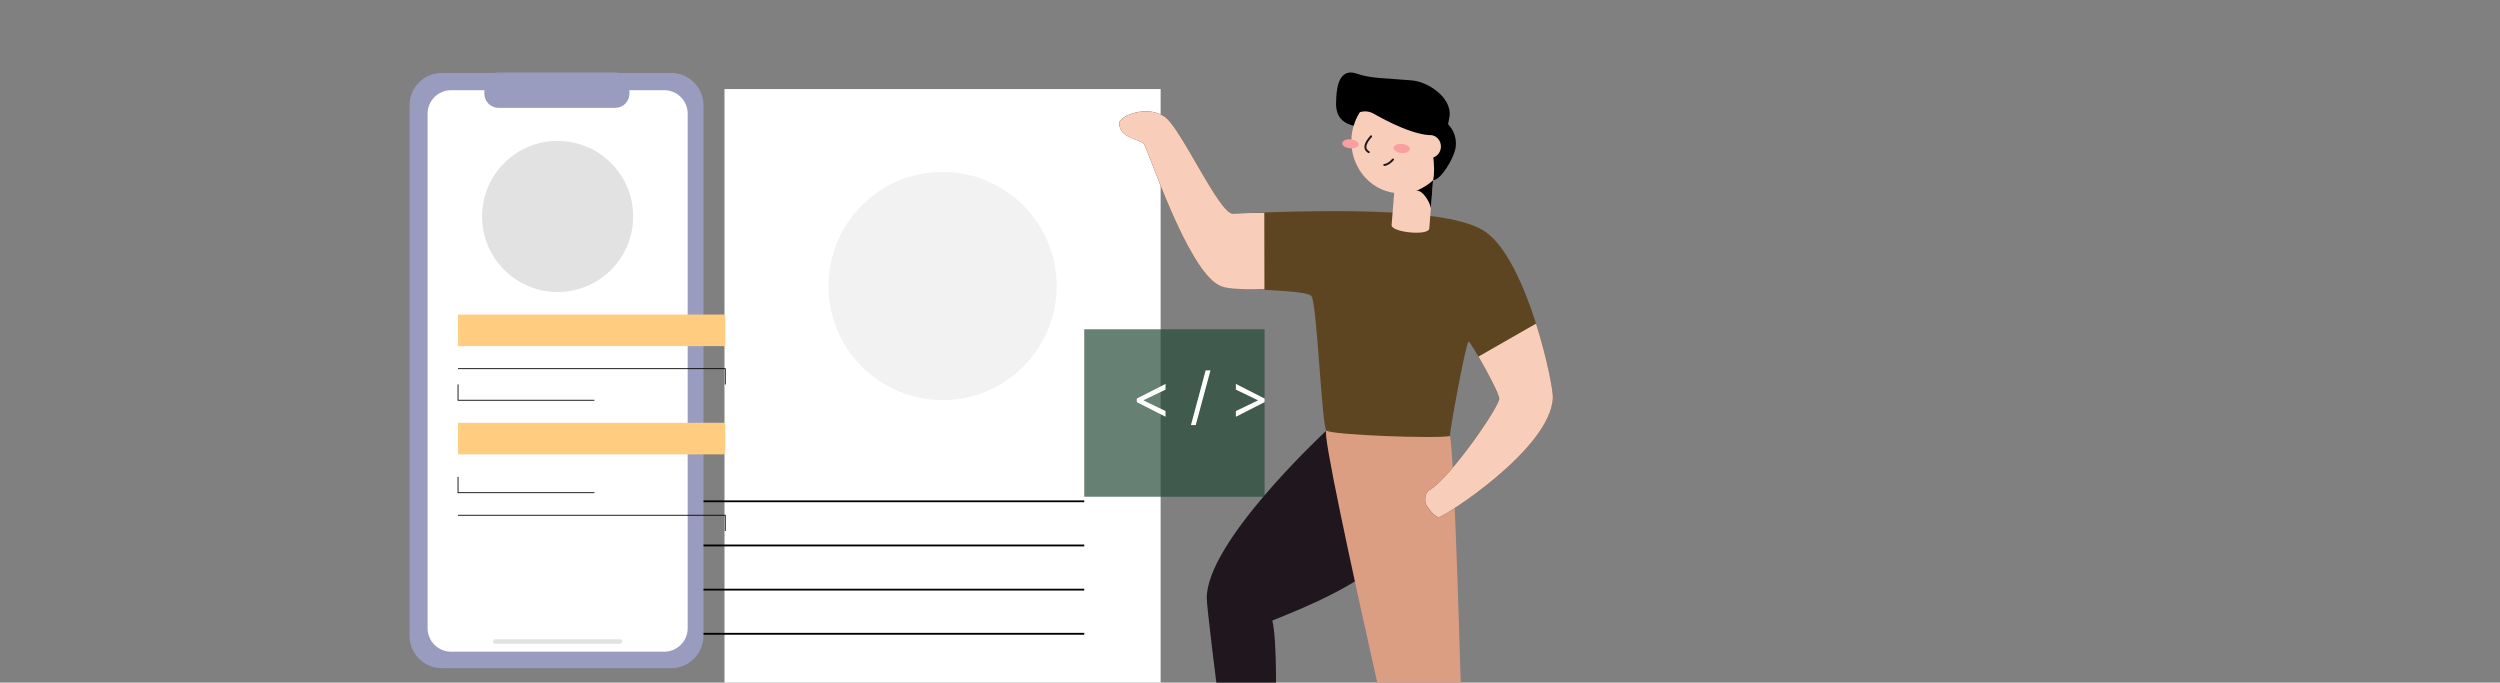 <svg width="586" height="160" viewBox="0 0 586 160" fill="none" xmlns="http://www.w3.org/2000/svg">
<rect x="0" y="0" width="586" height="160" fill="#808080" stroke="none"/>
<g clip-path="url(#clip0_8997_281160)">
<g clip-path="url(#clip1_8997_281160)">
<path d="M272.051 20.883H169.82V179.19H272.051V20.883Z" fill="white"/>
<path d="M149.33 117.506H254.149" stroke="black" stroke-width="0.431" stroke-miterlimit="10"/>
<path d="M149.33 127.859H254.149" stroke="black" stroke-width="0.431" stroke-miterlimit="10"/>
<path d="M149.33 138.211H254.149" stroke="black" stroke-width="0.431" stroke-miterlimit="10"/>
<path d="M149.33 148.564H254.149" stroke="black" stroke-width="0.431" stroke-miterlimit="10"/>
<path d="M220.935 93.781C235.706 93.781 247.679 81.807 247.679 67.037C247.679 52.267 235.706 40.293 220.935 40.293C206.165 40.293 194.191 52.267 194.191 67.037C194.191 81.807 206.165 93.781 220.935 93.781Z" fill="#F2F2F2"/>
<path opacity="0.7" d="M296.421 77.174H254.148V116.427H296.421V77.174Z" fill="#254B38"/>
<path d="M266.468 94.257V93.421L273.199 89.993V91.331L268.036 93.818L268.078 93.735V93.944L268.036 93.86L273.199 96.347V97.685L266.468 94.257ZM283.735 86.816L280.286 99.629H279.157L282.606 86.816H283.735ZM296.421 94.257L289.69 97.685V96.347L294.853 93.86L294.811 93.944V93.735L294.853 93.818L289.69 91.331V89.993L296.421 93.421V94.257Z" fill="white"/>
</g>
<path d="M157.296 17.088H103.594C99.4 17.088 96 20.488 96 24.682V149.036C96 153.229 99.4 156.629 103.594 156.629H157.296C161.49 156.629 164.889 153.229 164.889 149.036V24.682C164.889 20.488 161.49 17.088 157.296 17.088Z" fill="#999CBF"/>
<path d="M155.692 21.141H105.727C102.69 21.141 100.229 23.602 100.229 26.639V147.256C100.229 150.292 102.69 152.754 105.727 152.754H155.692C158.728 152.754 161.19 150.292 161.19 147.256V26.639C161.19 23.602 158.728 21.141 155.692 21.141Z" fill="white"/>
<path d="M144.211 17H116.856C115.02 17 113.531 18.488 113.531 20.325V21.957C113.531 23.793 115.02 25.281 116.856 25.281H144.211C146.047 25.281 147.536 23.793 147.536 21.957V20.325C147.536 18.488 146.047 17 144.211 17Z" fill="#999CBF"/>
<path d="M130.71 68.447C140.489 68.447 148.417 60.519 148.417 50.739C148.417 40.959 140.489 33.031 130.71 33.031C120.93 33.031 113.002 40.959 113.002 50.739C113.002 60.519 120.93 68.447 130.71 68.447Z" fill="#E2E2E2"/>
<path d="M107.365 81.133V73.732H170V81.133H107.365Z" fill="#FFCC80"/>
<path d="M139.324 93.818H107.365V90.117" stroke="black" stroke-width="0.204" stroke-miterlimit="10"/>
<path d="M139.324 115.489H107.365V111.789" stroke="black" stroke-width="0.204" stroke-miterlimit="10"/>
<path d="M107.365 86.418H170V90.118" stroke="black" stroke-width="0.204" stroke-miterlimit="10"/>
<path d="M107.365 120.775H170V124.475" stroke="black" stroke-width="0.204" stroke-miterlimit="10"/>
<path d="M170 99.103H107.365V106.503H170V99.103Z" fill="#FFCC80"/>
<path d="M116.086 150.375H145.334" stroke="#E2E2E2" stroke-width="1.056" stroke-linecap="round" stroke-linejoin="round"/>
<path d="M310.903 100.922C309.093 102.647 282.866 127.235 282.866 140.154C282.866 144.062 290.326 201.341 291.166 202.506H297.649C297.649 202.506 300.503 154.785 298.232 145.459C299.916 144.704 315.355 139.015 322.205 132.915C329.054 126.816 324.153 103.346 310.903 100.922Z" fill="#1F161E"/>
<path d="M310.903 100.922C308.864 101.302 337.049 222.262 337.049 222.262H344.049C344.049 222.262 341.391 107.776 339.866 102.203C332.605 99.891 316.386 99.891 310.903 100.922Z" fill="#DC9E83"/>
<path d="M348.464 54.53C340.995 48.956 315.44 48.956 288.964 50.074C285.833 50.207 276.949 30.313 273.162 27.484C268.991 24.369 262.345 27.182 262.345 28.838C262.345 32.453 267.083 32.539 268.086 33.708C269.089 34.877 278.05 62.708 285.617 66.806C288.063 68.135 306.157 67.695 307.421 69.424C308.685 71.154 309.842 99.848 310.898 100.913C311.954 101.979 336.967 102.863 339.845 102.207C340.004 99.977 343.372 81.481 344.216 80.031C344.68 79.988 351.412 91.928 351.407 93.434C351.407 95.418 339.89 112.042 335.063 114.889C333.811 115.622 333.995 117.71 334.223 118.219C334.451 118.728 336.176 121.239 337.252 121.239C338.328 121.239 363.431 105.292 363.997 93.274C364.148 90.026 358.09 61.733 348.464 54.53Z" fill="#5E4521"/>
<path d="M326.192 52.752C326.053 54.452 334.876 55.375 335.022 53.55L335.936 42.188L327.105 41.395L326.192 52.752Z" fill="#F8CDBA"/>
<path d="M335.388 48.973C335.47 47.964 333.566 44.284 331.837 44.72C333.973 44.129 335.217 41.575 335.914 42.188L335.388 48.973Z" fill="black"/>
<path d="M328.27 45.316C321.911 45.316 316.756 39.862 316.756 33.135C316.756 26.407 321.911 20.953 328.27 20.953C334.628 20.953 339.783 26.407 339.783 33.135C339.783 39.862 334.628 45.316 328.27 45.316Z" fill="#F8CDBA"/>
<path d="M316.452 34.767C315.396 34.672 314.577 34.124 314.624 33.542C314.671 32.961 315.565 32.566 316.622 32.661C317.679 32.757 318.497 33.305 318.45 33.887C318.404 34.468 317.509 34.863 316.452 34.767Z" fill="#FA9E9F"/>
<path d="M328.487 35.853C327.431 35.758 326.612 35.209 326.659 34.628C326.706 34.046 327.6 33.652 328.657 33.747C329.714 33.843 330.532 34.391 330.486 34.973C330.439 35.554 329.544 35.949 328.487 35.853Z" fill="#FA9E9F"/>
<path d="M321.385 31.953C320.977 32.462 318.963 34.563 320.83 35.658" stroke="#1F161E" stroke-width="0.466" stroke-miterlimit="10" stroke-linecap="round"/>
<path d="M324.475 38.656C325.05 38.687 325.996 38.031 326.514 37.393" stroke="#1F161E" stroke-width="0.466" stroke-miterlimit="10" stroke-linecap="round"/>
<path d="M339.804 27.048C340.142 22.833 334.842 19.197 330.977 18.852C324.829 18.296 321.384 18.442 318.012 17.265C313.185 15.582 313.275 22.441 313.21 23.222C312.949 26.504 313.915 28.644 317.287 29.472C317.61 28.338 318.101 27.265 318.742 26.293C319.724 25.99 320.775 26.065 321.71 26.504C322.554 26.905 329.542 31.189 334.928 31.68C335.56 32.806 336.612 39.479 335.922 42.193C337.496 42.43 340.839 37.262 341.223 34.428C341.336 33.457 341.233 32.471 340.922 31.55C340.61 30.628 340.099 29.797 339.429 29.123C339.535 28.527 339.775 27.38 339.804 27.048Z" fill="black"/>
<path d="M335.218 37.024C333.817 37.024 332.682 35.823 332.682 34.341C332.682 32.859 333.817 31.658 335.218 31.658C336.619 31.658 337.754 32.859 337.754 34.341C337.754 35.823 336.619 37.024 335.218 37.024Z" fill="#F8CDBA"/>
<path d="M335.083 114.884C339.91 112.037 351.424 95.413 351.428 93.428C351.428 92.462 348.668 87.213 346.56 83.576L360.047 75.859C362.648 84.055 364.071 91.681 363.993 93.273C363.43 105.291 338.349 121.212 337.272 121.212C336.196 121.212 334.472 118.723 334.243 118.193C334.015 117.662 333.827 115.617 335.083 114.884Z" fill="#F8CDBA"/>
<path d="M273.162 27.501C276.95 30.331 285.834 50.216 288.981 50.091C294.31 49.867 291.24 49.979 296.352 49.884L296.381 67.816C290.449 67.816 287.326 67.734 285.638 66.824C278.067 62.726 269.102 34.903 268.107 33.726C267.112 32.548 262.366 32.47 262.366 28.856C262.346 27.199 269.004 24.387 273.162 27.501Z" fill="#F8CDBA"/>
</g>
<defs>
<clipPath id="clip0_8997_281160">
<rect width="586" height="160" fill="white"/>
</clipPath>
<clipPath id="clip1_8997_281160">
<rect width="147.092" height="158.307" fill="white" transform="translate(149.33 20.883)"/>
</clipPath>
</defs>
</svg>
